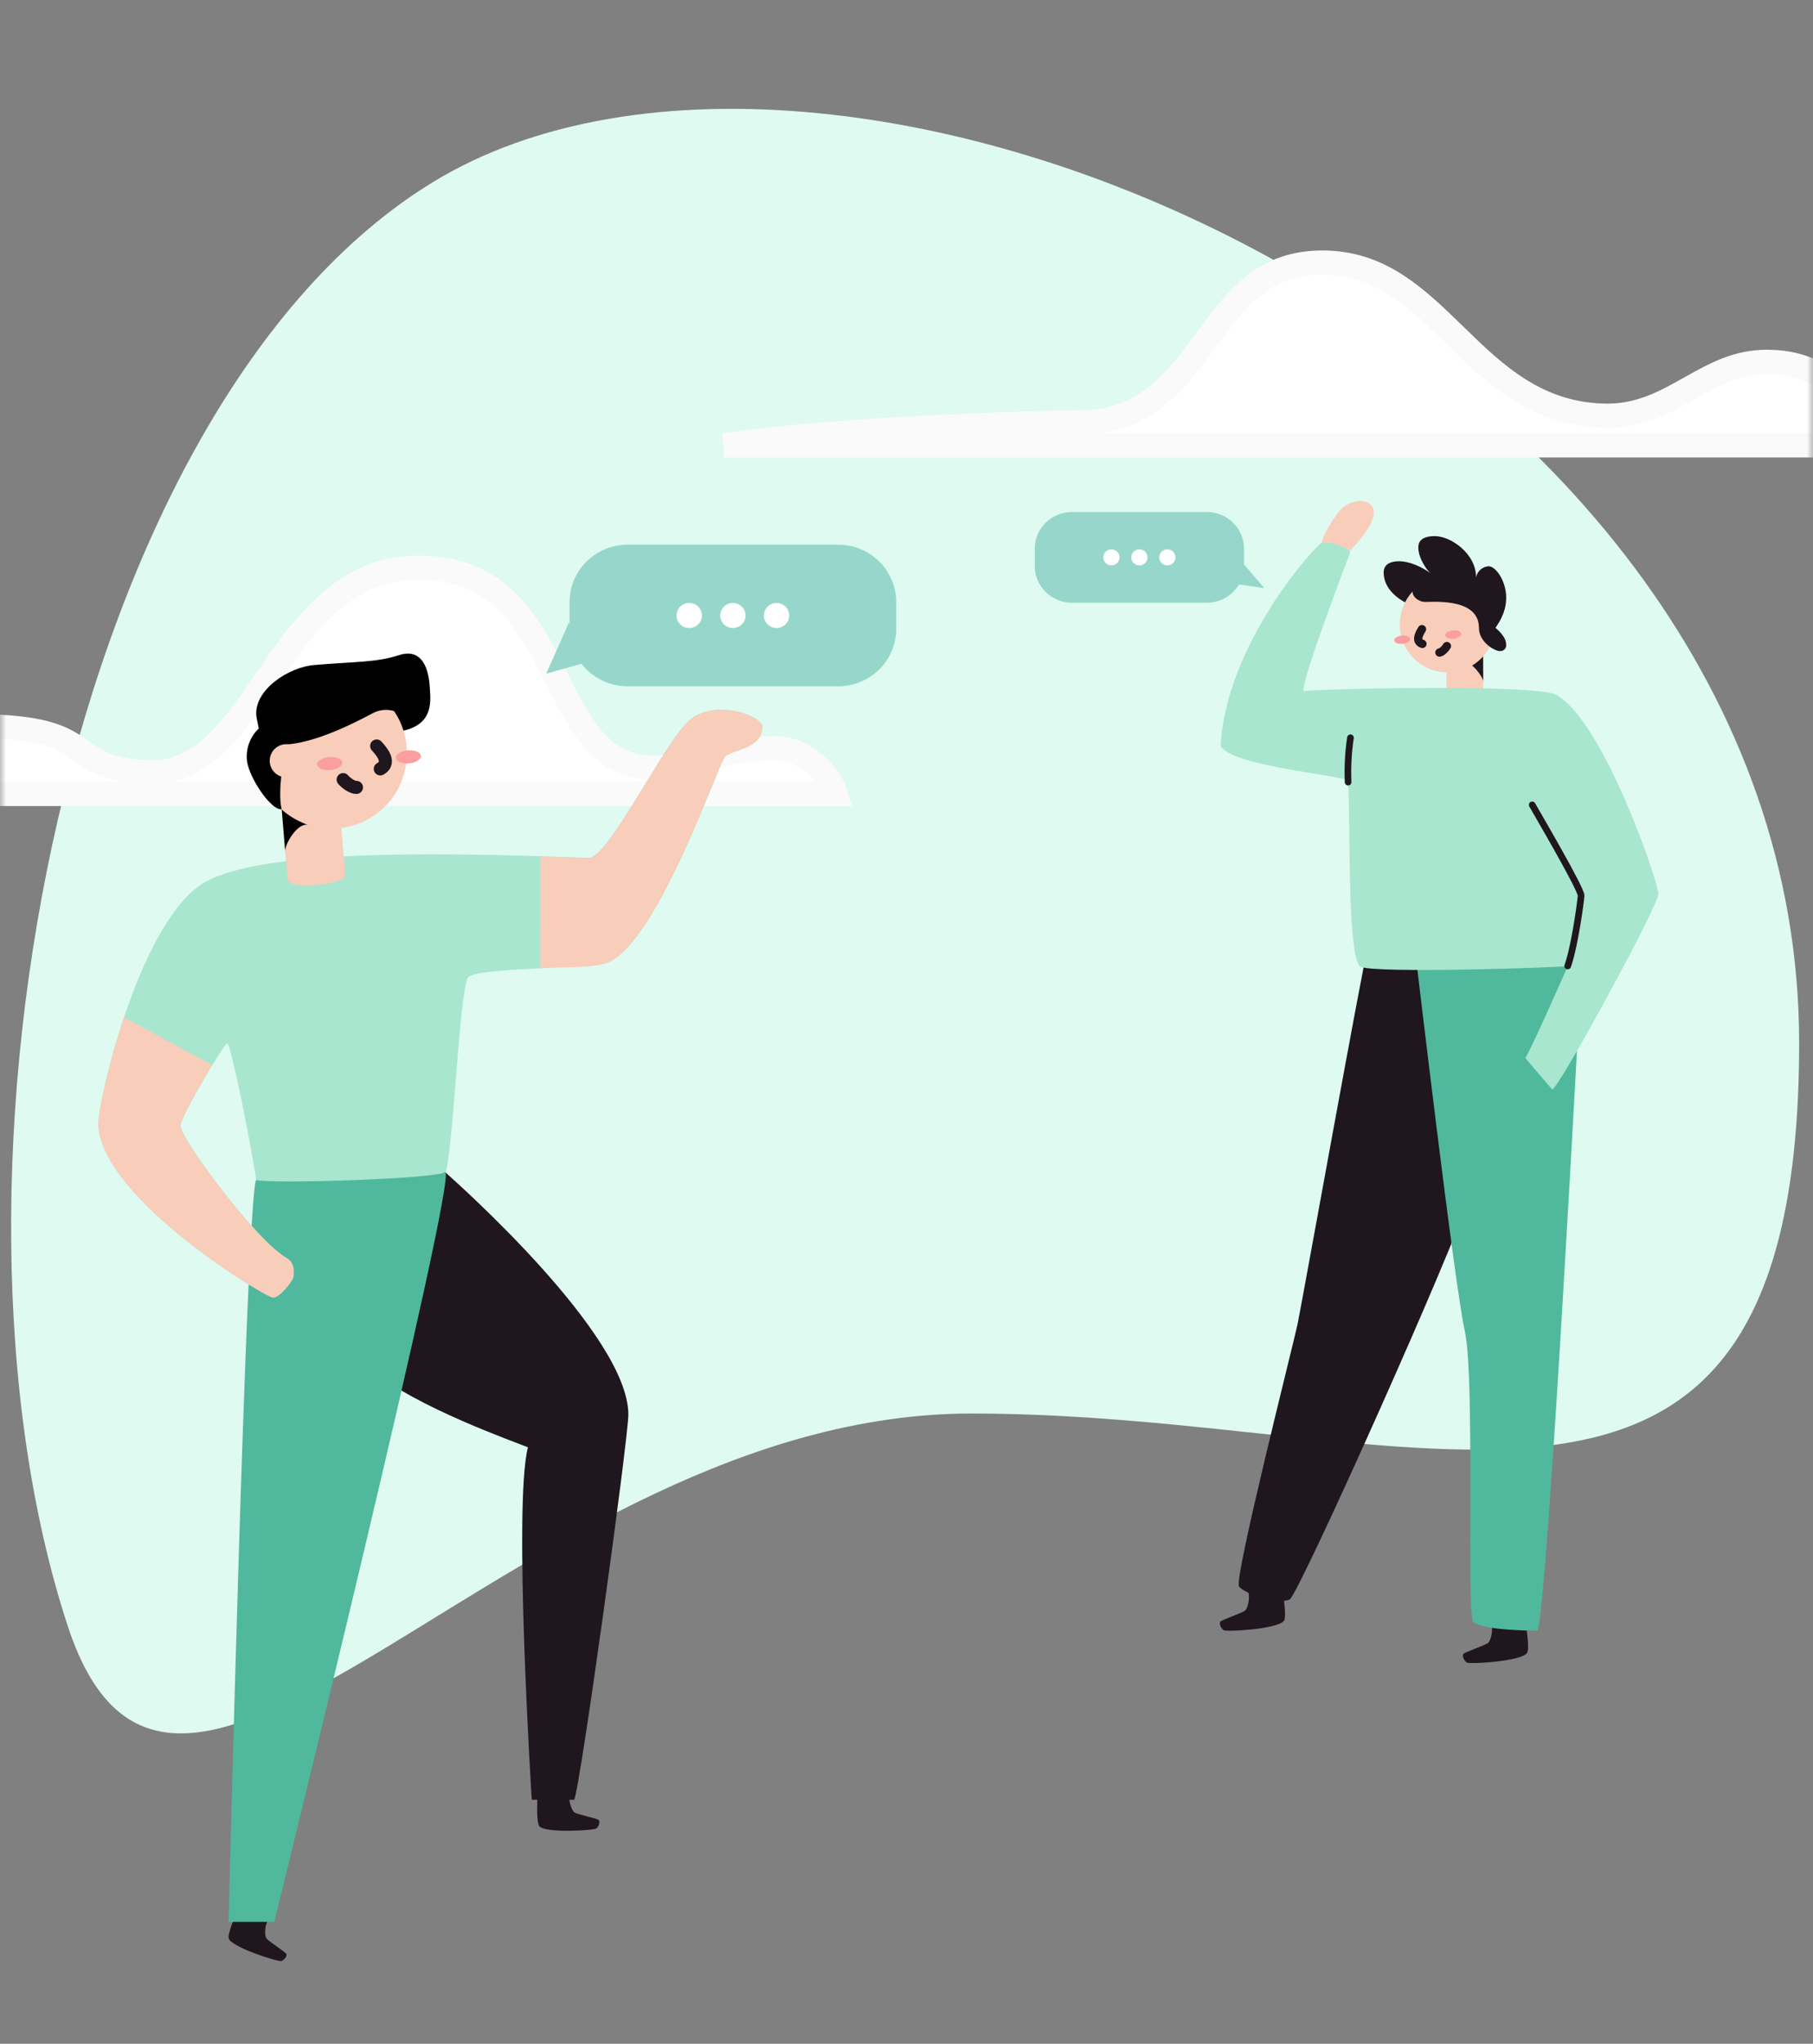 <svg width="150" height="169" viewBox="0 0 150 169" fill="none" xmlns="http://www.w3.org/2000/svg">
<rect x="0" y="0" width="150" height="169" fill="#808080" stroke="none"/>
<mask id="mask0" mask-type="alpha" maskUnits="userSpaceOnUse" x="0" y="0" width="150" height="169">
<rect width="150" height="168.25" fill="white"/>
</mask>
<g mask="url(#mask0)">
<path d="M35.786 15.079C69.599 -5.613 148.854 28.593 148.854 86.253C148.854 134.003 117.699 116.885 80.381 116.885C43.063 116.885 14.612 161.932 5.604 134.454C-6.604 97.213 5.604 33.548 35.786 15.079Z" fill="#DFFAF0"/>
<path d="M-16.393 65.648C-16.199 65.442 -15.958 65.222 -15.671 64.99C-14.699 64.208 -13.309 63.391 -11.708 62.646C-8.485 61.148 -4.642 60.052 -2.022 60.052C0.713 60.052 2.492 60.286 3.731 60.612C4.947 60.933 5.673 61.351 6.304 61.779C6.433 61.867 6.567 61.962 6.707 62.061C7.227 62.43 7.826 62.856 8.576 63.176C9.568 63.6 10.808 63.85 12.652 63.85C15.048 63.85 16.906 62.567 18.474 60.891C19.704 59.577 20.855 57.91 22.002 56.249C22.298 55.82 22.593 55.392 22.89 54.97C25.87 50.733 29.098 46.939 34.618 46.939C37.704 46.939 39.831 47.889 41.446 49.281C43.094 50.701 44.262 52.624 45.331 54.672C45.574 55.138 45.815 55.616 46.056 56.096C46.841 57.658 47.638 59.242 48.573 60.494C49.844 62.196 51.507 63.48 53.969 63.48C55.709 63.48 57.068 63.112 58.406 62.749C58.538 62.713 58.67 62.678 58.803 62.642C60.266 62.251 61.858 61.872 64.229 61.872C65.368 61.872 66.65 62.44 67.664 63.386C68.382 64.055 68.899 64.851 69.14 65.66L-16.393 65.648Z" fill="white" stroke="#FAFAFA" stroke-width="2"/>
<path d="M171.547 36.828C171.395 36.669 171.2 36.508 170.954 36.345C170.174 35.83 169.038 35.408 167.706 35.081C165.055 34.433 161.931 34.235 160.159 34.235C156.214 34.235 154.065 33.059 152.182 31.937C152.103 31.889 152.024 31.842 151.946 31.796C150.245 30.778 148.81 29.92 146.168 29.92C143.766 29.92 141.943 30.901 139.949 32.02C139.892 32.051 139.836 32.083 139.779 32.115C137.873 33.186 135.757 34.375 133.029 34.375C127.206 34.375 123.65 30.913 120.43 27.779L120.41 27.76C117.117 24.555 114.177 21.712 109.405 21.712C104.627 21.712 102.37 24.595 99.924 27.915C99.86 28.003 99.794 28.091 99.729 28.18C97.392 31.359 94.766 34.931 89.388 34.931C86.895 34.931 78.092 35.173 69.916 35.781C66.224 36.055 62.685 36.402 59.922 36.83L171.547 36.828Z" fill="white" stroke="#FAFAFA" stroke-width="2"/>
<path d="M19.695 157.85C19.576 158.152 18.789 159.902 18.928 160.303C19.181 161.028 23.049 162.26 23.296 162.154C23.543 162.048 23.794 161.713 23.677 161.55C23.56 161.387 22.181 160.494 22.033 160.274C21.885 160.054 21.899 159.194 22.165 158.833" fill="#1F161E"/>
<path d="M36.83 96.924C37.808 97.806 51.986 110.368 51.986 116.968C51.986 118.965 47.953 148.23 47.499 148.825H43.995C43.995 148.825 42.452 124.444 43.679 119.679C42.769 119.293 34.423 116.386 30.721 113.27C27.018 110.154 29.667 98.163 36.83 96.924Z" fill="#1F161E"/>
<path d="M36.83 96.924C37.932 97.118 22.696 158.919 22.696 158.919H18.912C18.912 158.919 20.349 100.426 21.174 97.579C25.099 96.397 33.866 96.397 36.83 96.924Z" fill="#50B89D"/>
<path d="M16.526 73.222C20.563 70.374 34.377 70.374 48.689 70.945C50.381 71.013 55.184 60.849 57.231 59.403C59.486 57.812 63.078 59.249 63.078 60.095C63.078 61.942 60.517 61.986 59.975 62.584C59.433 63.181 54.589 77.4 50.498 79.494C49.176 80.172 39.395 79.948 38.712 80.832C38.029 81.715 37.403 96.375 36.832 96.92C36.261 97.464 22.741 97.916 21.185 97.581C21.099 96.441 19.278 86.991 18.822 86.251C18.571 86.229 14.932 92.329 14.934 93.098C14.934 94.112 21.16 102.606 23.77 104.06C24.446 104.435 24.347 105.502 24.224 105.762C24.1 106.022 23.168 107.304 22.586 107.304C22.004 107.304 8.435 99.157 8.129 93.017C8.047 91.357 11.322 76.902 16.526 73.222Z" fill="#A8E6CF"/>
<path d="M44.464 148.453C44.464 148.777 44.354 150.694 44.629 151.018C45.125 151.602 49.176 151.368 49.367 151.181C49.559 150.994 49.678 150.595 49.508 150.48C49.339 150.366 47.732 150.024 47.525 149.872C47.318 149.72 47.014 148.911 47.131 148.479" fill="#1F161E"/>
<path d="M28.565 72.314C28.64 73.182 23.871 73.653 23.792 72.721L23.298 66.916L28.072 66.511L28.565 72.314Z" fill="#F8CDBA"/>
<path d="M23.593 70.383C23.549 69.867 24.578 67.987 25.513 68.21C24.358 67.908 23.686 66.603 23.309 66.916L23.593 70.383Z" fill="black"/>
<path d="M27.442 68.514C30.879 68.514 33.665 65.728 33.665 62.29C33.665 58.853 30.879 56.067 27.442 56.067C24.004 56.067 21.218 58.853 21.218 62.29C21.218 65.728 24.004 68.514 27.442 68.514Z" fill="#F8CDBA"/>
<path d="M33.83 63.125C34.401 63.077 34.844 62.796 34.819 62.499C34.793 62.202 34.31 62.001 33.738 62.049C33.167 62.098 32.725 62.378 32.75 62.675C32.775 62.973 33.259 63.174 33.83 63.125Z" fill="#FA9E9F"/>
<path d="M27.324 63.68C27.895 63.631 28.338 63.351 28.312 63.054C28.287 62.757 27.803 62.555 27.232 62.604C26.661 62.653 26.218 62.933 26.244 63.23C26.269 63.527 26.753 63.729 27.324 63.68Z" fill="#FA9E9F"/>
<path d="M31.164 61.687C31.384 61.947 32.473 63.02 31.463 63.58" stroke="#1F161E" stroke-width="1.08" stroke-miterlimit="10" stroke-linecap="round"/>
<path d="M29.493 65.111C29.182 65.127 28.671 64.792 28.391 64.466" stroke="#1F161E" stroke-width="1.08" stroke-miterlimit="10" stroke-linecap="round"/>
<path d="M21.206 59.181C21.024 57.028 23.889 55.17 25.978 54.993C29.301 54.709 31.164 54.784 32.986 54.182C35.596 53.323 35.547 56.827 35.582 57.226C35.723 58.903 35.201 59.996 33.379 60.419C33.204 59.84 32.938 59.291 32.592 58.795C32.061 58.64 31.492 58.678 30.987 58.903C30.531 59.108 26.754 61.296 23.842 61.548C23.501 62.123 22.932 65.532 23.305 66.918C22.454 67.04 20.647 64.4 20.44 62.952C20.378 62.455 20.434 61.952 20.602 61.481C20.77 61.01 21.047 60.585 21.409 60.241C21.352 59.937 21.222 59.35 21.206 59.181Z" fill="black"/>
<path d="M23.686 64.278C24.443 64.278 25.057 63.664 25.057 62.907C25.057 62.15 24.443 61.537 23.686 61.537C22.929 61.537 22.315 62.15 22.315 62.907C22.315 63.664 22.929 64.278 23.686 64.278Z" fill="#F8CDBA"/>
<path d="M23.759 104.058C21.149 102.603 14.925 94.11 14.923 93.096C14.923 92.602 16.415 89.92 17.555 88.062L10.264 84.12C8.858 88.307 8.089 92.203 8.131 93.017C8.435 99.157 21.993 107.291 22.575 107.291C23.157 107.291 24.089 106.019 24.213 105.748C24.336 105.477 24.437 104.433 23.759 104.058Z" fill="#F8CDBA"/>
<path d="M57.231 59.412C55.183 60.858 50.381 71.018 48.68 70.954C45.799 70.839 47.459 70.897 44.695 70.848L44.68 80.009C47.886 80.009 49.575 79.968 50.487 79.502C54.579 77.409 59.426 63.194 59.964 62.592C60.501 61.991 63.066 61.951 63.066 60.104C63.078 59.258 59.479 57.821 57.231 59.412Z" fill="#F8CDBA"/>
<path d="M126.184 133.947C126.229 134.293 126.59 136.31 126.339 136.688C125.889 137.373 121.563 137.643 121.336 137.467C121.109 137.29 120.932 136.887 121.098 136.743C121.264 136.598 122.924 136.034 123.134 135.843C123.344 135.652 123.558 134.76 123.374 134.317" fill="#1F161E"/>
<path d="M106.076 131.277C106.12 131.621 106.479 133.639 106.231 134.017C105.781 134.701 101.455 134.97 101.227 134.796C101 134.622 100.824 134.217 100.99 134.072C101.155 133.928 102.815 133.361 103.025 133.17C103.236 132.979 103.45 132.088 103.265 131.646" fill="#1F161E"/>
<path d="M113.149 78.419C112.832 79.37 107.678 107.95 107.354 109.5C107.029 111.049 102.081 130.534 102.509 131.179C102.938 131.824 105.955 132.686 106.708 132.255C107.462 131.824 120.595 102.537 121.567 98.886C122.54 95.235 121.567 76.141 121.567 76.141L113.149 78.419Z" fill="#1F161E"/>
<path d="M117.08 78.631C117.279 80.195 120.302 105.989 121.191 110.064C122.081 114.14 121.266 133.839 121.924 134.147C122.773 134.847 127.184 134.847 127.184 134.847C127.984 134.147 130.814 80.544 130.814 80.544C130.814 80.544 123.783 74.231 117.08 78.631Z" fill="#50B89D"/>
<path d="M119.676 57.837C119.676 58.389 122.72 58.42 122.718 57.837V54.139H119.676V57.837Z" fill="#F8CDBA"/>
<path d="M122.714 56.338C122.714 56.009 121.714 54.604 121.134 54.795C121.85 54.54 122.444 53.946 122.707 54.13L122.714 56.338Z" fill="#1F161E"/>
<path d="M119.763 55.597C121.945 55.597 123.713 53.829 123.713 51.647C123.713 49.465 121.945 47.697 119.763 47.697C117.581 47.697 115.812 49.465 115.812 51.647C115.812 53.829 117.581 55.597 119.763 55.597Z" fill="#F8CDBA"/>
<path d="M116.044 53.24C116.405 53.204 116.682 53.022 116.663 52.834C116.644 52.646 116.336 52.523 115.975 52.559C115.614 52.596 115.337 52.778 115.356 52.966C115.375 53.154 115.683 53.277 116.044 53.24Z" fill="#FA9E9F"/>
<path d="M120.275 52.815C120.638 52.777 120.916 52.593 120.896 52.404C120.877 52.216 120.567 52.093 120.204 52.131C119.841 52.168 119.563 52.352 119.583 52.541C119.603 52.73 119.912 52.852 120.275 52.815Z" fill="#FA9E9F"/>
<path d="M117.647 52.027C117.541 52.214 116.989 53.014 117.683 53.243" stroke="#1F161E" stroke-width="0.69" stroke-miterlimit="10" stroke-linecap="round"/>
<path d="M119.094 53.959C119.29 53.933 119.57 53.663 119.708 53.426" stroke="#1F161E" stroke-width="0.69" stroke-miterlimit="10" stroke-linecap="round"/>
<path d="M122.958 52.027C123.438 52.027 123.828 51.637 123.828 51.157C123.828 50.676 123.438 50.286 122.958 50.286C122.477 50.286 122.087 50.676 122.087 51.157C122.087 51.637 122.477 52.027 122.958 52.027Z" fill="#F8CDBA"/>
<path d="M122.363 51.925C122.363 53.082 123.637 53.835 124.074 53.835C124.144 53.845 124.214 53.839 124.281 53.818C124.348 53.797 124.41 53.761 124.461 53.714C124.513 53.667 124.554 53.608 124.58 53.544C124.607 53.479 124.619 53.409 124.616 53.339C124.616 52.855 124.329 52.439 123.73 51.914C123.834 51.734 124.616 50.781 124.616 49.437C124.616 48.015 123.743 46.824 123.159 46.824C122.91 46.841 122.672 46.94 122.485 47.106C122.297 47.272 122.17 47.495 122.123 47.741C122.123 45.754 120.001 44.332 118.727 44.332C117.547 44.332 117.345 44.846 117.345 45.264C117.345 46.177 118.065 47.155 118.336 47.387C117.676 46.901 116.638 46.41 115.753 46.41C115.193 46.41 114.479 46.569 114.479 47.342C114.479 48.758 115.806 49.577 116.25 49.806C116.419 49.476 116.633 49.171 116.887 48.9C116.806 49.168 117.133 49.654 117.759 49.764C118.118 49.843 122.363 49.269 122.363 51.925Z" fill="#1F161E"/>
<path d="M111.425 45.807C110.733 45.586 110.054 45.325 109.392 45.026C109.097 44.852 110.364 42.719 110.952 42.101C111.54 41.483 112.754 41.167 113.389 41.719C114.023 42.271 113.631 43.629 111.425 45.807Z" fill="#F8CDBA"/>
<path d="M128.782 57.469C132.673 59.69 137.203 72.9 137.203 73.912C137.203 74.925 128.925 90.085 128.428 90.085C128.003 89.633 126.205 87.491 126.205 87.491C126.655 86.801 129.602 80.166 129.706 79.888C128.988 80.007 113.862 80.505 112.588 79.947C111.315 79.389 111.811 65.039 111.474 64.562C111.136 64.084 102.1 63.417 100.985 61.704C101.444 53.243 108.805 45.126 109.345 44.907C109.884 44.689 111.633 45.285 111.711 45.68C111.499 46.236 107.513 56.646 107.871 57.143C109.742 56.95 127.161 56.542 128.782 57.469Z" fill="#A8E6CF"/>
<path d="M126.768 66.555C127.135 67.209 130.854 73.541 130.814 74.071C130.774 74.602 130.281 78.27 129.706 79.877" stroke="#1F161E" stroke-width="0.55" stroke-miterlimit="10" stroke-linecap="round"/>
<path d="M111.537 64.674C111.485 63.448 111.55 62.22 111.731 61.006" stroke="#1F161E" stroke-width="0.55" stroke-miterlimit="10" stroke-linecap="round"/>
<path d="M102.673 46.382L104.609 48.633L102.349 48.306L102.673 46.382Z" fill="#97D7CB"/>
<path d="M88.696 49.842H99.839C101.544 49.842 102.926 48.479 102.926 46.798V45.379C102.926 43.698 101.544 42.335 99.839 42.335H88.696C86.991 42.335 85.608 43.698 85.608 45.379V46.798C85.608 48.479 86.991 49.842 88.696 49.842Z" fill="#97D7CB"/>
<path d="M96.581 46.751C96.952 46.751 97.253 46.454 97.253 46.088C97.253 45.722 96.952 45.426 96.581 45.426C96.21 45.426 95.909 45.722 95.909 46.088C95.909 46.454 96.21 46.751 96.581 46.751Z" fill="white"/>
<path d="M94.267 46.751C94.638 46.751 94.939 46.454 94.939 46.088C94.939 45.722 94.638 45.426 94.267 45.426C93.896 45.426 93.596 45.722 93.596 46.088C93.596 46.454 93.896 46.751 94.267 46.751Z" fill="white"/>
<path d="M91.954 46.751C92.325 46.751 92.625 46.454 92.625 46.088C92.625 45.722 92.325 45.426 91.954 45.426C91.582 45.426 91.282 45.722 91.282 46.088C91.282 46.454 91.582 46.751 91.954 46.751Z" fill="white"/>
<path d="M45.19 55.709L47.075 51.475L48.121 54.883L45.19 55.709Z" fill="#97D7CB"/>
<path d="M69.331 45.038H51.94C49.279 45.038 47.122 47.165 47.122 49.788V52.003C47.122 54.627 49.279 56.754 51.94 56.754H69.331C71.993 56.754 74.15 54.627 74.15 52.003V49.788C74.15 47.165 71.993 45.038 69.331 45.038Z" fill="#97D7CB"/>
<path d="M57.024 49.862C56.445 49.862 55.976 50.325 55.976 50.896C55.976 51.467 56.445 51.929 57.024 51.929C57.603 51.929 58.073 51.467 58.073 50.896C58.073 50.325 57.603 49.862 57.024 49.862Z" fill="white"/>
<path d="M60.636 49.862C60.057 49.862 59.587 50.325 59.587 50.896C59.587 51.467 60.057 51.929 60.636 51.929C61.215 51.929 61.684 51.467 61.684 50.896C61.684 50.325 61.215 49.862 60.636 49.862Z" fill="white"/>
<path d="M64.247 49.862C63.668 49.862 63.199 50.325 63.199 50.896C63.199 51.467 63.668 51.929 64.247 51.929C64.826 51.929 65.296 51.467 65.296 50.896C65.296 50.325 64.826 49.862 64.247 49.862Z" fill="white"/>
</g>
</svg>
